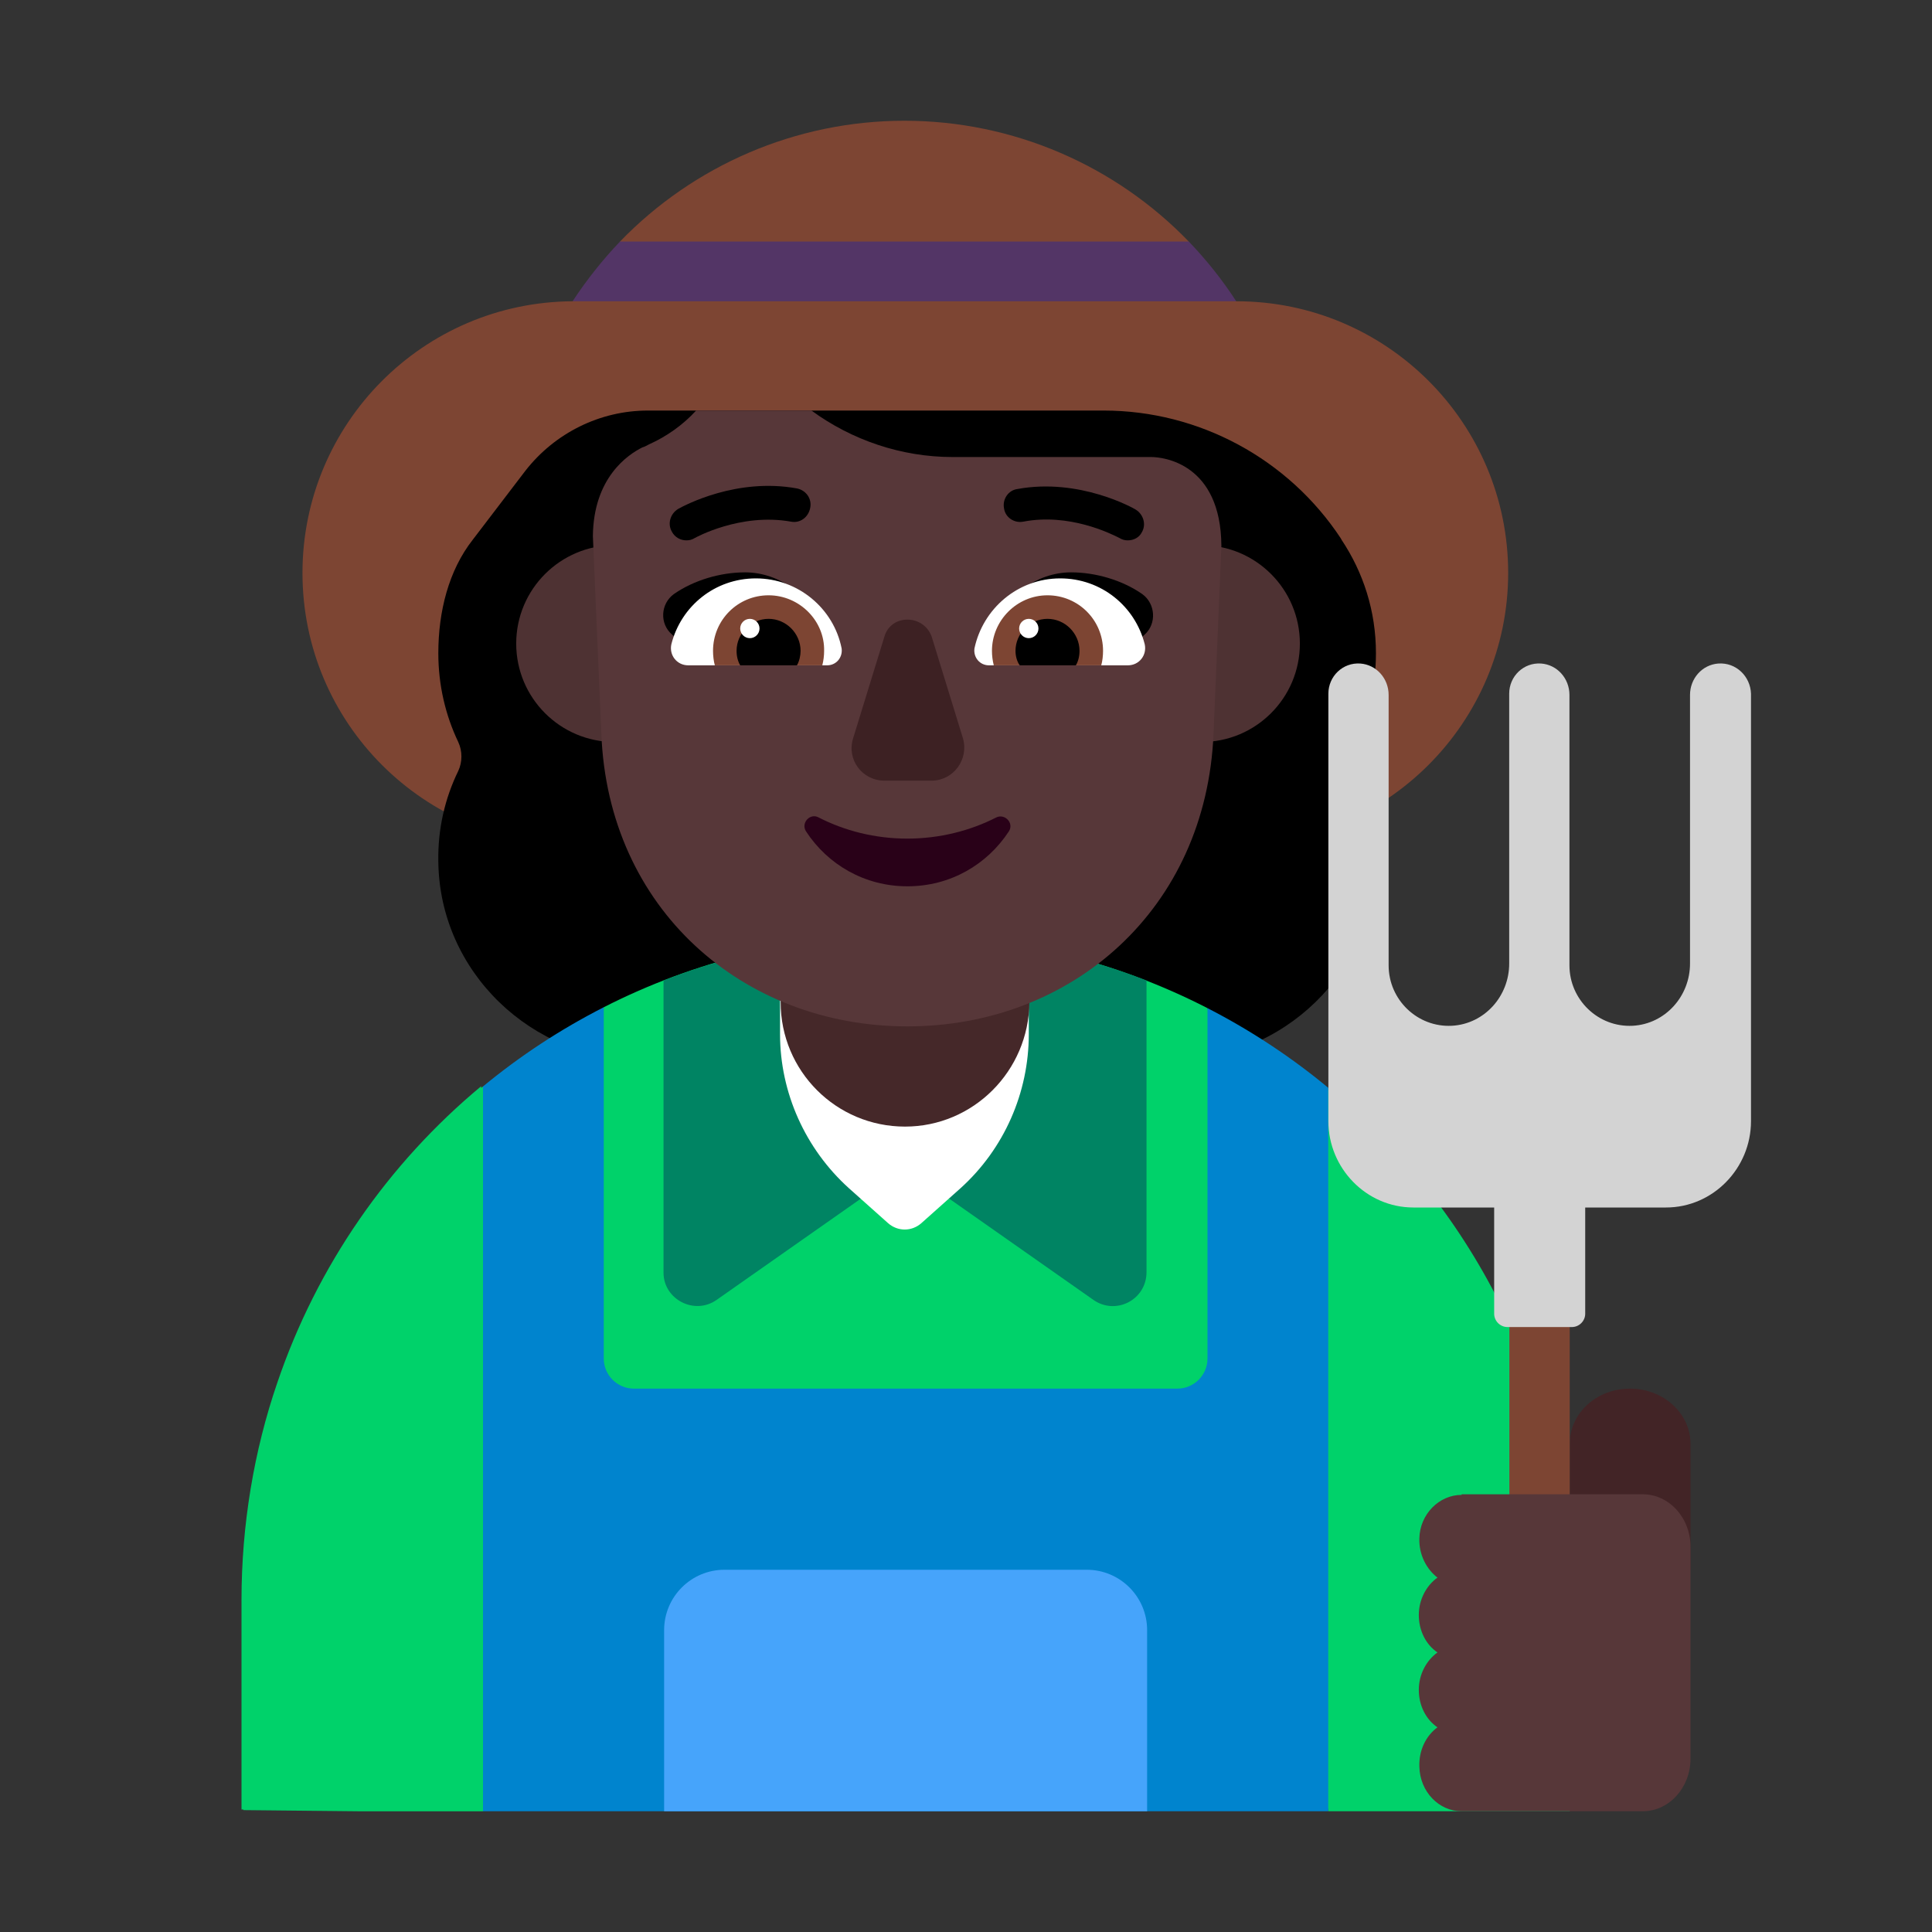 <svg enable-background="new 0 0 128 128" viewBox="0 0 128 128" xmlns="http://www.w3.org/2000/svg"><rect x="0" y="0" width="128" height="128" fill="#333333" stroke="none"/><g transform="scale(4)"><path d="m20.475 4.99h.005c2.48 0 4.5 2.01 4.5 4.5 0 2.48-2.02 4.5-4.5 4.5h-10.97c-2.48 0-4.5-2.01-4.5-4.5 0-2.47 1.994-4.484 4.471-4.5l1.019-.49-.23-.5c1.217-1.258 2.907-2 4.71-2 1.803 0 3.494.742 4.709 2l-.189.5z" fill="#7d4533"/><path d="m20.476 4.99c-.232-.358-.496-.687-.786-.99h-9.42c-.287.301-.552.633-.786.99.009-0.0.017-0.0.026-0z" fill="#533566"/><path d="m22.22 8.94c.36.54.57 1.18.57 1.88 0 .53-.12 1.03-.32 1.47-.07.15-.07.33 0 .48.22.45.34.96.33 1.5-.03 1.83-1.55 3.29-3.38 3.29h-8.78c-1.83 0-3.36-1.46-3.38-3.29-.01-.54.11-1.05.33-1.5.07-.15.07-.33 0-.48-.21-.44-.33-.94-.33-1.47 0-.69.17-1.37.57-1.88.36-.47.64-.84.87-1.14.49-.63 1.24-1 2.03-1h7.55c1.58 0 3.06.8 3.93 2.12 0 .01.01.01.01.02z"/><g fill="#00d26a"><path d="m8 17.995c-.01.008-.02.016-.03.025l-0-.029c-1.539 1.279-2.721 2.976-3.378 4.914-.384 1.118-.592 2.348-.592 3.596v3.47h.03l0.0.01 1.97.02h2l1-6z"/><path d="m22 30h4v-3.5c0-3.409-1.558-6.462-4-8.483l-1 5.983z"/><path d="m20 16.698 1 3.302-1 3-5 1-5-1-1-3 1-3.317c1.497-.763 3.193-1.193 4.99-1.193 1.803 0 3.506.436 5.01 1.208z"/></g><path d="m10 16.683c-.716.365-1.386.805-2 1.312v12.005h14v-11.983c-.614-.509-1.285-.952-2-1.319v5.802c0 .276-.224.5-.5.5h-9c-.276 0-.5-.224-.5-.5z" fill="#0084ce"/><path d="m11 27c0-.552.448-1 1-1h6c.552 0 1 .448 1 1v3h-8z" fill="#46a4fb"/><path d="m11.87 21.53 3.12-2.19 3.12 2.19c.37.26.88 0 .88-.46v-4.83c-1.24-.48-2.59-.75-4-.75s-2.76.27-4 .75v4.84c0 .44.51.71.88.45z" fill="#008463"/><path d="m15.91 19.68-.65.58c-.16.14-.39.14-.55 0l-.65-.58c-.72-.65-1.14-1.58-1.14-2.55v-3.09c0-1.14.92-2.06 2.06-2.06s2.06.92 2.06 2.06v3.09c0 .97-.41 1.9-1.13 2.55z" fill="#fff"/><path d="m14.99 18.66c-1.14 0-2.06-.92-2.06-2.06v-2.56c0-1.14.92-2.06 2.06-2.06s2.06.92 2.06 2.06v2.56c-.01 1.14-.93 2.06-2.06 2.06z" fill="#452829"/><path d="m27 23c.55 0 1 .41 1 .912v2.088h-2v-2.088c0-.502.44-.912 1-.912z" fill="#422426"/><path d="m26 21.76h-1v4h1z" fill="#7d4533"/><path d="m28.461 10.99c-.27.02-.469.25-.469.52v4.45c0 .54-.409 1-.949 1.03-.569.03-1.048-.43-1.048-1v-4.48c0-.27-.2-.5-.469-.52-.29-.02-.529.21-.529.5v4.47c0 .54-.409 1-.949 1.03-.569.03-1.048-.43-1.048-1v-4.48c0-.27-.2-.5-.469-.52-.289-.02-.529.21-.529.5v7.08c0 .78.629 1.43 1.408 1.43h1.338v1.76c0 .12.1.22.22.22h1.068c.12 0 .22-.1.22-.22v-1.76h1.338c.779 0 1.408-.65 1.408-1.43v-7.08c-.01-.29-.25-.52-.539-.5z" fill="#d3d3d3"/><path d="m24.209 24.76c-.373 0-.691.32-.7.72-.009.27.118.51.3.65-.182.13-.309.36-.309.62s.118.49.309.62c-.182.13-.309.36-.309.62s.118.49.309.62c-.191.14-.309.38-.3.65.009.42.327.74.7.74h3c.436 0 .791-.39.791-.87v-3.51c0-.48-.354-.87-.791-.87h-3z" fill="#573739"/><path d="m11.81 10.66c0 .9-.73 1.63-1.63 1.63-.9 0-1.63-.73-1.63-1.63 0-.9.73-1.63 1.63-1.63.9 0 1.63.73 1.63 1.63z" fill="#4e3233"/><path d="m21.53 10.66c0 .9-.73 1.63-1.63 1.63-.9 0-1.63-.73-1.63-1.63 0-.9.73-1.63 1.63-1.63.9 0 1.63.73 1.63 1.63z" fill="#4e3233"/><path d="m19.07 7.57h-3.29c-.85 0-1.67-.28-2.34-.77h-1.91c-.22.24-.49.43-.78.56-.04.02-.07.04-.11.05-.24.12-.81.5-.82 1.47l.14 3.27c.11 2.91 2.35 4.85 5.07 4.85s4.95-1.94 5.07-4.85l.13-3.11c-.01-1.37-.97-1.47-1.16-1.47z" fill="#573739"/><path d="m12.34 9.48c.58 0 1.06.4 1.35.85-.261.081-.515.154-.767.226-.433.124-.86.246-1.302.404l-.49-.45c-.21-.18-.19-.51.03-.67.33-.23.77-.36 1.18-.36z"/><path d="m17.74 9.48c-.58 0-1.05.4-1.35.85.267.083.527.157.786.231.428.122.851.243 1.294.399l.49-.45c.2-.18.18-.51-.04-.67-.33-.23-.77-.36-1.18-.36z"/><path d="m11.12 10.67c.16-.63.72-1.09 1.4-1.09.7 0 1.29.5 1.42 1.16.02.15-.09.28-.24.28h-2.3c-.19 0-.32-.17-.28-.35z" fill="#fff"/><path d="m18.96 10.67c-.16-.63-.72-1.09-1.4-1.09-.7 0-1.28.5-1.42 1.16-.02.15.09.28.24.28h2.3c.19 0 .32-.17.28-.35z" fill="#fff"/><path d="m11.81 10.78c0-.51.41-.92.92-.92s.93.42.92.92c0 .08-.01.16-.03.24h-1.78c-.02-.07-.03-.16-.03-.24z" fill="#7d4533"/><path d="m18.27 10.78c0-.51-.41-.92-.92-.92s-.92.42-.92.92c0 .08.01.16.03.24h1.78c.02-.07.03-.16.03-.24z" fill="#7d4533"/><path d="m12.73 10.25c.29 0 .53.24.53.53 0 .08-.02.17-.06.24h-.94c-.04-.07-.06-.15-.06-.24 0-.29.24-.53.53-.53z"/><path d="m17.35 10.25c-.29 0-.53.24-.53.53 0 .08.02.17.07.24h.93c.04-.07.06-.15.06-.24 0-.29-.24-.53-.53-.53z"/><path d="m12.58 10.41c0 .088-.072.16-.16.16s-.16-.072-.16-.16.072-.16.16-.16.16.072.16.16z" fill="#fff"/><path d="m17.2 10.41c0 .088-.072.16-.16.16s-.16-.072-.16-.16.072-.16.16-.16.16.072.16.16z" fill="#fff"/><path d="m15.03 13.89c-.54 0-1.04-.13-1.47-.35-.14-.08-.3.09-.21.23.36.55.97.91 1.68.91s1.32-.36 1.68-.91c.09-.14-.07-.3-.21-.23-.43.22-.94.35-1.47.35z" fill="#290118"/><path d="m14.65 10.54-.52 1.69c-.11.35.15.7.52.7h.78c.36 0 .62-.35.52-.7l-.52-1.69c-.14-.37-.67-.37-.78 0z" fill="#3d2123"/><path d="m11.13 8.81c.05.09.14.14.24.14.05 0 .09-.01.14-.04 0 0 .75-.42 1.59-.27.15.03.29-.07.32-.23.03-.15-.07-.29-.22-.32-.996-.182-1.855.278-1.96.335-.005.002-.009.005-.009.005-.13.08-.18.25-.1.38z"/><path d="m18.54 8.91c.05.03.09.04.14.04.1 0 .19-.05.23-.13.08-.13.03-.3-.1-.38-.03-.02-.93-.53-1.96-.34-.15.02-.25.17-.22.32.02.15.17.25.32.22.759-.146 1.451.201 1.572.261.011.006.018.009.018.009z"/></g></svg>